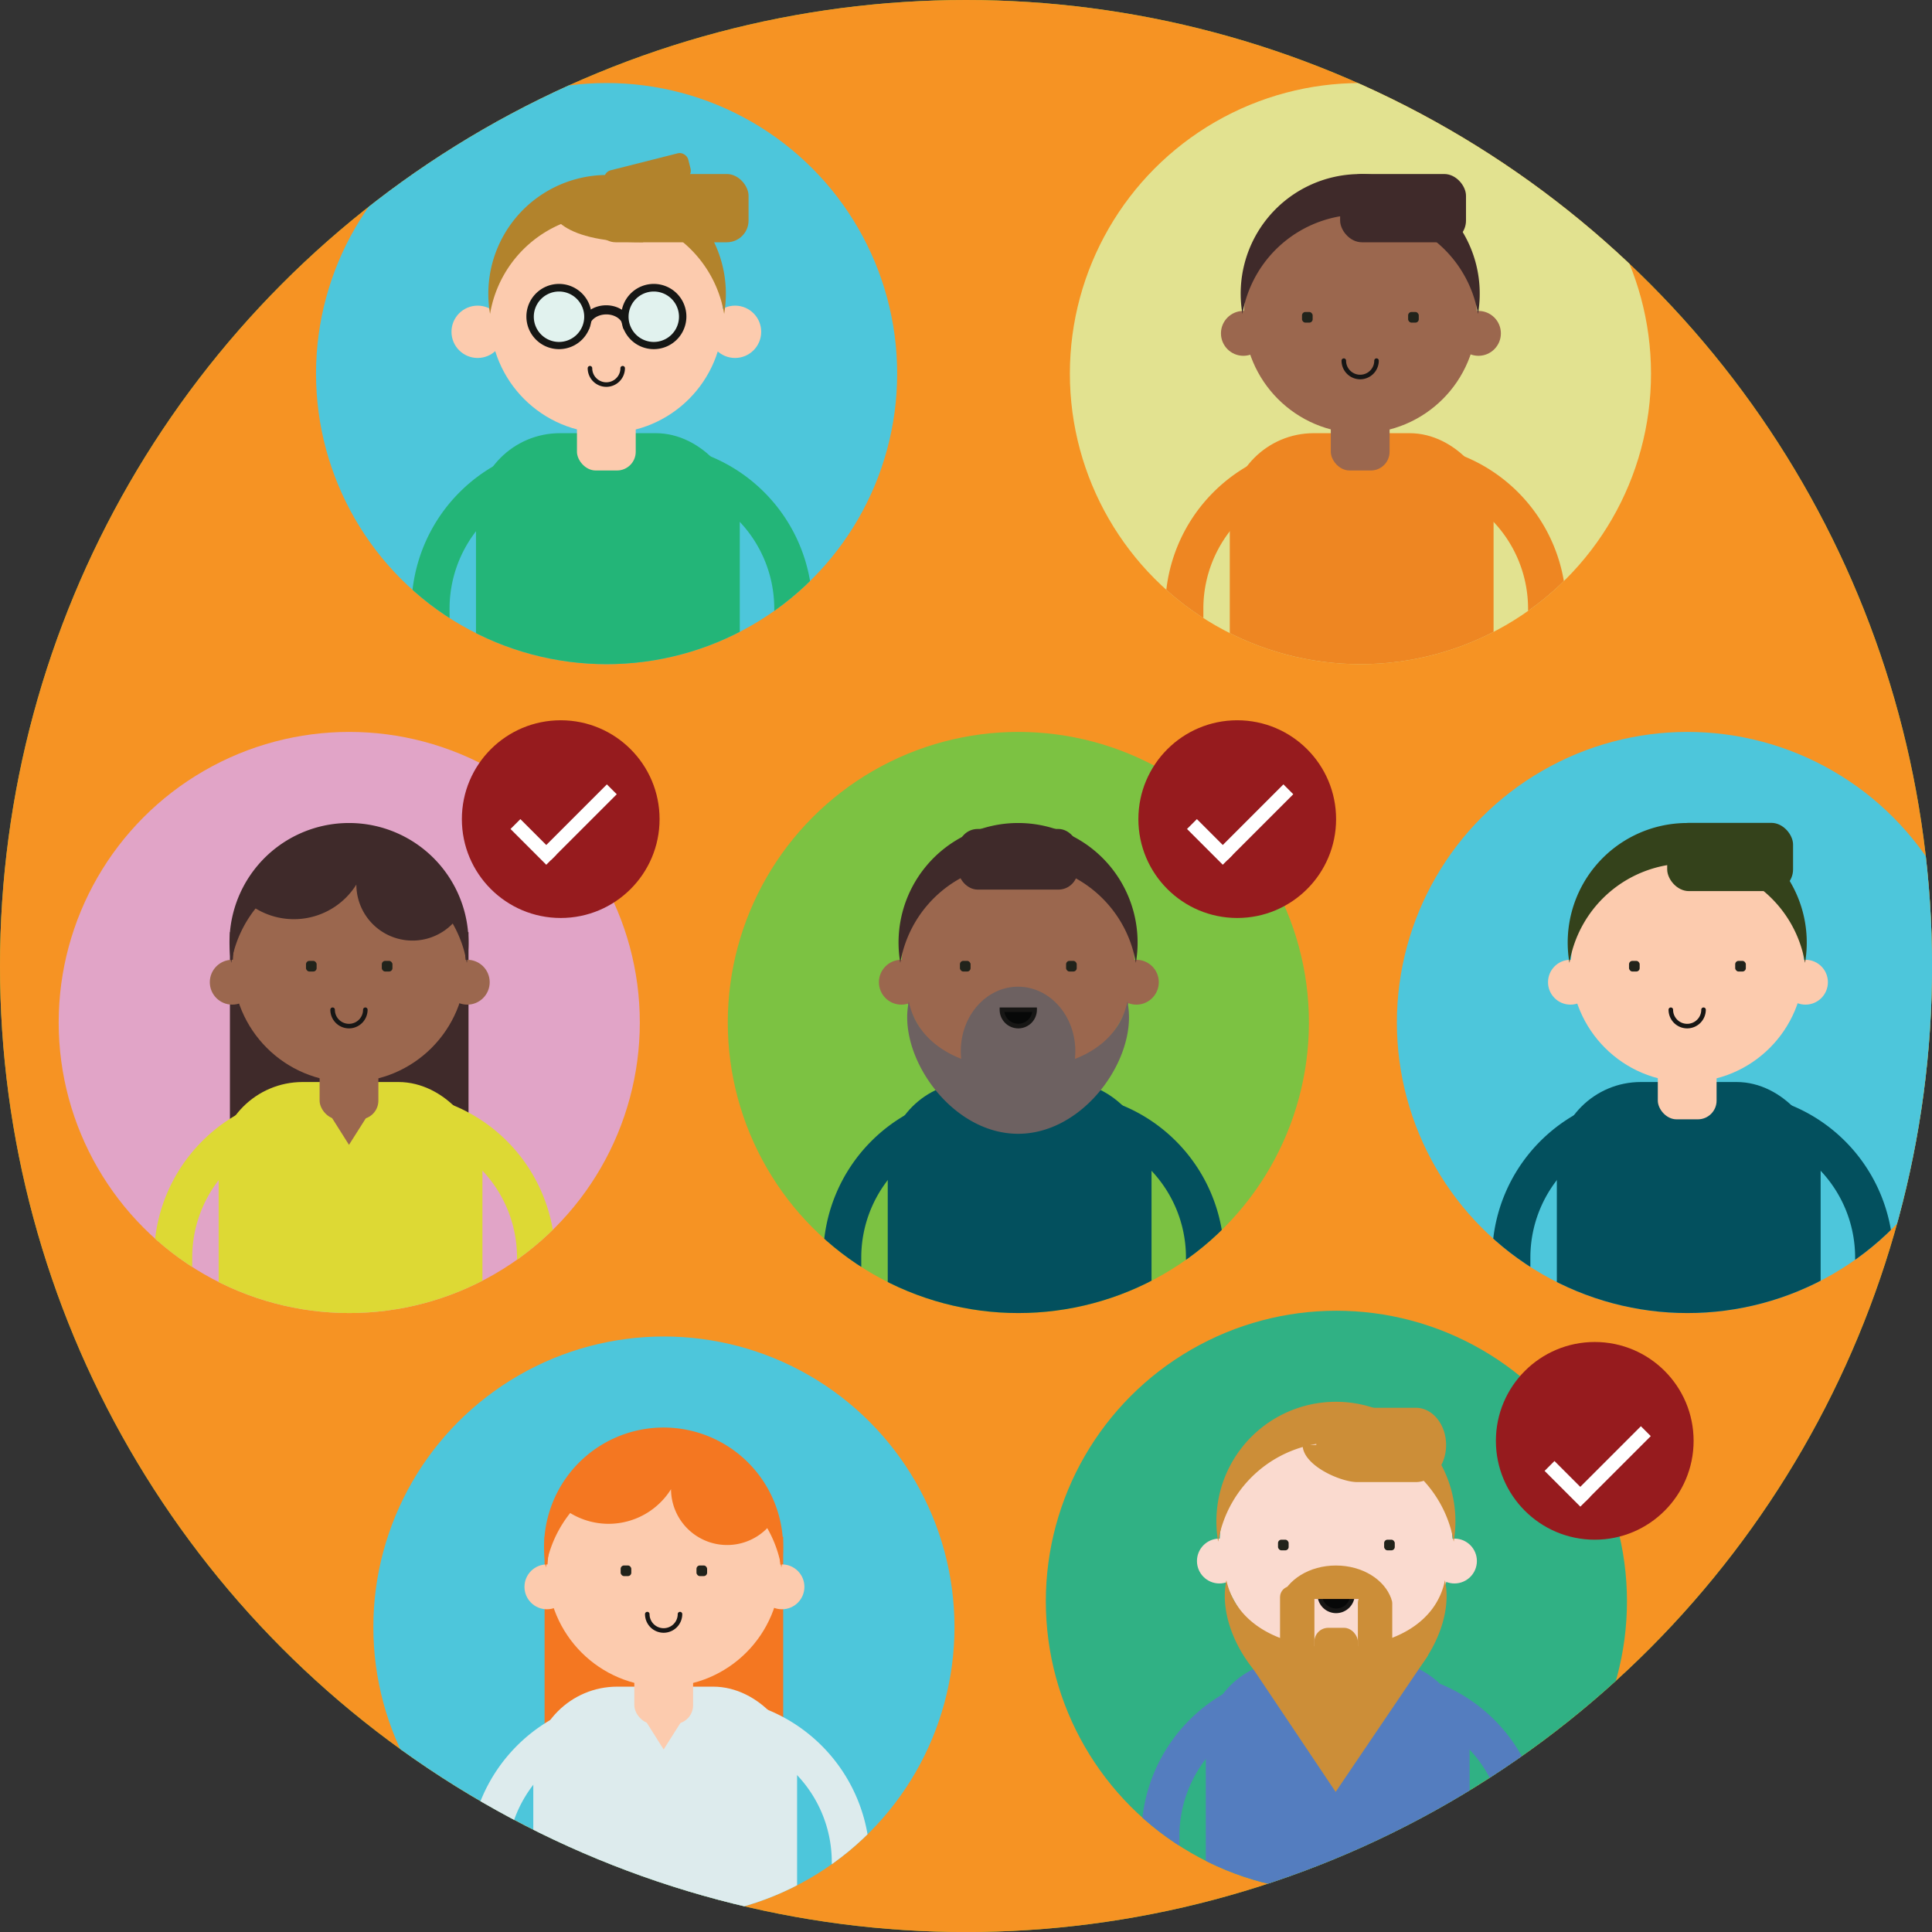 <svg id="Layer_1" data-name="Layer 1" xmlns="http://www.w3.org/2000/svg" viewBox="0 0 383.25 383.25"><rect x="0" y="0" width="383.25" height="383.25" fill="#333333" stroke="none"/><defs><style>.cls-1{fill:#7cc242}.cls-2{fill:none}.cls-3{clip-path:url(#clip-path)}.cls-4{fill:#f69323}.cls-5{clip-path:url(#clip-path-2)}.cls-6{fill:#4dc6db}.cls-7{fill:#23b578}.cls-8{fill:#fccbae}.cls-9{fill:#171615}.cls-10{fill:#b2832c}.cls-11{fill:#21231b}.cls-12{fill:#e1f2ee}.cls-13{fill:#161715}.cls-14{clip-path:url(#clip-path-3)}.cls-15{fill:#03505e}.cls-16{fill:#34421b}.cls-17{clip-path:url(#clip-path-4)}.cls-18{fill:#e2e290}.cls-19{fill:#ee8622}.cls-20{fill:#9b674e}.cls-21{fill:#3f2a2a}.cls-22{clip-path:url(#clip-path-5)}.cls-23{fill:#f47721}.cls-24{fill:#ddebed}.cls-25{clip-path:url(#clip-path-6)}.cls-26{fill:#e1a4c7}.cls-27{fill:#ddd934}.cls-28{clip-path:url(#clip-path-7)}.cls-29{fill:#6d6161}.cls-30{fill:#070808}.cls-31{clip-path:url(#clip-path-8)}.cls-32{fill:#30b184}.cls-33{fill:#547dbf}.cls-34{fill:#fadacf}.cls-35{fill:#cc8e38}.cls-36{fill:#961b1e}.cls-37{fill:#fff}</style><clipPath id="clip-path"><circle class="cls-1" cx="191.63" cy="191.63" r="191.63"/></clipPath><clipPath id="clip-path-2"><circle class="cls-2" cx="120.33" cy="74.11" r="57.64"/></clipPath><clipPath id="clip-path-3"><circle class="cls-2" cx="334.74" cy="202.83" r="57.64"/></clipPath><clipPath id="clip-path-4"><circle class="cls-2" cx="269.87" cy="74.11" r="57.64"/></clipPath><clipPath id="clip-path-5"><circle class="cls-2" cx="131.7" cy="322.76" r="57.64"/></clipPath><clipPath id="clip-path-6"><circle class="cls-2" cx="69.28" cy="202.83" r="57.64"/></clipPath><clipPath id="clip-path-7"><circle class="cls-2" cx="202.01" cy="202.83" r="57.64"/></clipPath><clipPath id="clip-path-8"><circle class="cls-2" cx="265.1" cy="317.65" r="57.64"/></clipPath></defs><title>Artboard 1</title><circle class="cls-1" cx="191.63" cy="191.63" r="191.63"/><g class="cls-3"><circle class="cls-4" cx="191.63" cy="191.63" r="191.63"/><g class="cls-5"><circle class="cls-6" cx="120.33" cy="74.11" r="57.64"/><rect class="cls-7" x="94.42" y="85.93" width="52.33" height="66.88" rx="16.66" ry="16.66"/><path class="cls-7" d="M89.18 165.67v-45a25.06 25.06 0 0 1 25-25h14.41a25.06 25.06 0 0 1 25 25v45h7.56v-45a32.63 32.63 0 0 0-32.59-32.59h-14.35a32.63 32.63 0 0 0-32.59 32.59v45z"/><rect class="cls-8" x="114.45" y="76.41" width="11.66" height="16.92" rx="3.71" ry="3.71"/><circle class="cls-8" cx="120.32" cy="62.82" r="23.11"/><circle class="cls-8" cx="94.75" cy="65.82" r="5.19"/><circle class="cls-8" cx="145.81" cy="65.82" r="5.19"/><path class="cls-9" d="M120.28 76.74a3.7 3.7 0 0 1-3.7-3.7.45.45 0 0 1 .9 0 2.79 2.79 0 0 0 5.59 0 .45.45 0 0 1 .9 0 3.7 3.7 0 0 1-3.69 3.7zm4.15-11.13a.9.9 0 0 1-.9-.9c0-1.27-1.49-2.34-3.25-2.34S117 63.44 117 64.71a.9.9 0 1 1-1.8 0c0-2.29 2.27-4.15 5.05-4.15s5.05 1.86 5.05 4.15a.9.9 0 0 1-.87.9z"/><path class="cls-10" d="M120.43 42.57a23.61 23.61 0 0 1 23.22 19.7 24 24 0 0 0 .34-4 23.56 23.56 0 1 0-47.12 0 24 24 0 0 0 .34 4 23.61 23.61 0 0 1 23.22-19.7z"/><rect class="cls-10" x="117.81" y="34.52" width="30.68" height="13.54" rx="4.31" ry="4.31"/><rect class="cls-11" x="108.74" y="61.89" width="2.11" height="2.11" rx=".67" ry=".67"/><rect class="cls-11" x="129.8" y="61.89" width="2.11" height="2.11" rx=".67" ry=".67"/><path class="cls-10" d="M109.24 41.29s.15 6.77 18.35 6.77v-9.48z"/><rect class="cls-10" x="119.89" y="32.02" width="17.13" height="5.26" rx="1.68" ry="1.68" transform="rotate(-14.2 128.414 34.665)"/><circle class="cls-12" cx="110.89" cy="62.79" r="5.72"/><path class="cls-13" d="M110.89 69.26a6.47 6.47 0 1 1 6.47-6.47 6.47 6.47 0 0 1-6.47 6.47zm0-11.43a5 5 0 1 0 5 5 5 5 0 0 0-5-5z"/><circle class="cls-12" cx="129.69" cy="62.79" r="5.72"/><path class="cls-13" d="M129.69 69.26a6.47 6.47 0 1 1 6.47-6.47 6.47 6.47 0 0 1-6.47 6.47zm0-11.43a5 5 0 1 0 5 5 5 5 0 0 0-5-5z"/></g><g class="cls-14"><circle class="cls-6" cx="334.74" cy="202.83" r="57.64"/><rect class="cls-15" x="308.83" y="214.64" width="52.33" height="66.88" rx="16.66" ry="16.66"/><path class="cls-15" d="M303.58 294.39v-45a25.06 25.06 0 0 1 25-25H343a25.06 25.06 0 0 1 25 25v45h7.56v-45A32.63 32.63 0 0 0 343 216.81h-14.38A32.63 32.63 0 0 0 296 249.4v45z"/><rect class="cls-8" x="328.86" y="205.12" width="11.66" height="16.92" rx="3.71" ry="3.71"/><circle class="cls-8" cx="334.73" cy="191.53" r="23.11"/><circle class="cls-8" cx="311.53" cy="194.84" r="4.45"/><circle class="cls-8" cx="358.15" cy="194.84" r="4.45"/><path class="cls-9" d="M334.69 204a3.7 3.7 0 0 1-3.7-3.7.45.45 0 0 1 .9 0 2.79 2.79 0 0 0 5.59 0 .45.45 0 0 1 .9 0 3.7 3.7 0 0 1-3.69 3.7z"/><path class="cls-16" d="M334.69 171.28A23.71 23.71 0 0 1 358.06 191a23.71 23.71 0 1 0-46.73 0 23.71 23.71 0 0 1 23.36-19.72z"/><rect class="cls-16" x="330.72" y="163.23" width="24.97" height="13.54" rx="4.31" ry="4.31"/><rect class="cls-11" x="323.15" y="190.61" width="2.11" height="2.11" rx=".67" ry=".67"/><rect class="cls-11" x="344.21" y="190.61" width="2.11" height="2.11" rx=".67" ry=".67"/></g><g class="cls-17"><circle class="cls-18" cx="269.87" cy="74.11" r="57.64"/><rect class="cls-19" x="243.95" y="85.93" width="52.33" height="66.88" rx="16.66" ry="16.66"/><path class="cls-19" d="M238.71 165.67v-45a25.06 25.06 0 0 1 25-25h14.41a25.06 25.06 0 0 1 25 25v45h7.56v-45a32.63 32.63 0 0 0-32.59-32.59h-14.35a32.63 32.63 0 0 0-32.59 32.59v45z"/><rect class="cls-20" x="263.99" y="76.41" width="11.66" height="16.92" rx="3.71" ry="3.71"/><circle class="cls-20" cx="269.86" cy="62.82" r="23.11"/><circle class="cls-20" cx="246.65" cy="66.13" r="4.45"/><circle class="cls-20" cx="293.28" cy="66.13" r="4.45"/><path class="cls-9" d="M269.82 75.24a3.7 3.7 0 0 1-3.7-3.7.45.45 0 0 1 .9 0 2.79 2.79 0 1 0 5.59 0 .45.45 0 0 1 .9 0 3.7 3.7 0 0 1-3.69 3.7z"/><path class="cls-21" d="M269.82 42.57a23.71 23.71 0 0 1 23.37 19.7 23.71 23.71 0 1 0-46.73 0 23.71 23.71 0 0 1 23.36-19.7z"/><rect class="cls-21" x="265.84" y="34.52" width="24.97" height="13.54" rx="4.31" ry="4.31"/><rect class="cls-11" x="258.28" y="61.89" width="2.11" height="2.11" rx=".67" ry=".67"/><rect class="cls-11" x="279.33" y="61.89" width="2.11" height="2.11" rx=".67" ry=".67"/></g><g class="cls-22"><circle class="cls-6" cx="131.7" cy="322.76" r="57.64"/><path class="cls-23" d="M108.03 304.85h47.33v54.14h-47.33z"/><rect class="cls-24" x="105.79" y="334.58" width="52.33" height="66.88" rx="16.66" ry="16.66"/><path class="cls-24" d="M100.55 414.32v-45a25.06 25.06 0 0 1 25-25H140a25.06 25.06 0 0 1 25 25v45h7.56v-45A32.63 32.63 0 0 0 140 336.74h-14.42A32.63 32.63 0 0 0 93 369.34v45z"/><rect class="cls-8" x="125.83" y="325.06" width="11.66" height="16.92" rx="3.71" ry="3.71"/><circle class="cls-8" cx="131.7" cy="311.47" r="23.11"/><circle class="cls-8" cx="108.49" cy="314.78" r="4.45"/><circle class="cls-8" cx="155.12" cy="314.78" r="4.45"/><path class="cls-9" d="M131.65 323.89a3.7 3.7 0 0 1-3.7-3.7.45.45 0 1 1 .9 0 2.79 2.79 0 0 0 5.59 0 .45.45 0 1 1 .9 0 3.7 3.7 0 0 1-3.69 3.7z"/><path class="cls-23" d="M131.65 291.22a23.71 23.71 0 0 1 23.35 19.7 23.71 23.71 0 1 0-46.73 0 23.71 23.71 0 0 1 23.38-19.7z"/><rect class="cls-11" x="123.12" y="310.54" width="2.11" height="2.11" rx=".67" ry=".67"/><rect class="cls-11" x="138.16" y="310.54" width="2.11" height="2.11" rx=".67" ry=".67"/><path class="cls-8" d="M131.65 347.04l-5.03-7.96 9.92.23-4.89 7.73z"/><path class="cls-23" d="M152 299.51l-4.41-6.82-6.42-4.34-4.35-1.29a11.2 11.2 0 0 0-1.59 1.72v-2.19l-.39-.12h-7.32l-8.42 3.31-7.6 9.22a14.61 14.61 0 0 0 21.61-3.59 11.13 11.13 0 0 0 19.89 6.81z"/></g><g class="cls-25"><circle class="cls-26" cx="69.28" cy="202.83" r="57.64"/><path class="cls-21" d="M45.61 184.91h47.33v54.14H45.61z"/><rect class="cls-27" x="43.37" y="214.64" width="52.33" height="66.88" rx="16.66" ry="16.66"/><path class="cls-27" d="M38.13 294.39v-45a25.06 25.06 0 0 1 25-25h14.43a25.06 25.06 0 0 1 25 25v45h7.56v-45a32.63 32.63 0 0 0-32.59-32.59H63.16a32.63 32.63 0 0 0-32.6 32.6v45z"/><rect class="cls-20" x="63.4" y="205.12" width="11.66" height="16.92" rx="3.71" ry="3.71"/><circle class="cls-20" cx="69.27" cy="191.53" r="23.11"/><circle class="cls-20" cx="46.07" cy="194.84" r="4.45"/><circle class="cls-20" cx="92.69" cy="194.84" r="4.45"/><path class="cls-9" d="M69.23 204a3.7 3.7 0 0 1-3.7-3.7.45.45 0 0 1 .9 0 2.79 2.79 0 1 0 5.59 0 .45.45 0 0 1 .9 0 3.7 3.7 0 0 1-3.69 3.7z"/><path class="cls-21" d="M69.23 171.28A23.71 23.71 0 0 1 92.6 191a23.71 23.71 0 1 0-46.73 0 23.71 23.71 0 0 1 23.36-19.72z"/><rect class="cls-11" x="60.7" y="190.61" width="2.11" height="2.11" rx=".67" ry=".67"/><rect class="cls-11" x="75.74" y="190.61" width="2.11" height="2.11" rx=".67" ry=".67"/><path class="cls-20" d="M69.23 227.1l-5.03-7.96 9.92.24-4.89 7.72z"/><path class="cls-21" d="M89.62 179.58l-4.41-6.82-6.42-4.34-4.35-1.29a11.2 11.2 0 0 0-1.59 1.72v-2.19l-.39-.12h-7.3l-8.42 3.31-7.66 9.21a14.61 14.61 0 0 0 21.61-3.59 11.13 11.13 0 0 0 19.92 6.81z"/></g><g class="cls-28"><circle class="cls-1" cx="202.01" cy="202.83" r="57.64"/><rect class="cls-15" x="176.1" y="214.64" width="52.33" height="66.88" rx="16.66" ry="16.66"/><path class="cls-15" d="M170.85 294.39v-45a25.06 25.06 0 0 1 25-25h14.41a25.06 25.06 0 0 1 25 25v45h7.56v-45a32.63 32.63 0 0 0-32.59-32.59h-14.34a32.63 32.63 0 0 0-32.59 32.59v45z"/><rect class="cls-20" x="196.13" y="205.12" width="11.66" height="16.92" rx="3.71" ry="3.71"/><circle class="cls-20" cx="201.95" cy="191.53" r="23.11"/><circle class="cls-20" cx="178.8" cy="194.84" r="4.45"/><circle class="cls-20" cx="225.42" cy="194.84" r="4.45"/><ellipse class="cls-29" cx="201.95" cy="208.51" rx="11.36" ry="12.78"/><path class="cls-30" d="M205.21 200.26a3.25 3.25 0 1 1-6.49 0z"/><path class="cls-9" d="M202 204a3.7 3.7 0 0 1-3.7-3.7v-.45h7.39v.45A3.7 3.7 0 0 1 202 204zm-2.76-3.25a2.8 2.8 0 0 0 5.52 0z"/><path class="cls-21" d="M202 171.28A23.71 23.71 0 0 1 225.32 191a23.71 23.71 0 1 0-46.73 0A23.71 23.71 0 0 1 202 171.28z"/><rect class="cls-21" x="190.12" y="164.44" width="23.66" height="12.03" rx="3.83" ry="3.83"/><path class="cls-29" d="M202 212c10.86 0 19.87-4.57 21.64-13.34a15.9 15.9 0 0 1 .32 3.15c0 10.27-9.83 23.1-22 23.1s-22-12.83-22-23.1a15.9 15.9 0 0 1 .32-3.15c1.8 8.76 10.81 13.34 21.72 13.34z"/><rect class="cls-11" x="190.42" y="190.61" width="2.11" height="2.11" rx=".67" ry=".67"/><rect class="cls-11" x="211.48" y="190.61" width="2.11" height="2.11" rx=".67" ry=".67"/></g><g class="cls-31"><circle class="cls-32" cx="265.1" cy="317.65" r="57.64"/><rect class="cls-33" x="239.19" y="329.46" width="52.33" height="66.88" rx="16.66" ry="16.66"/><path class="cls-33" d="M233.95 409.21v-45a25.06 25.06 0 0 1 25-25h14.41a25.06 25.06 0 0 1 25 25v45H306v-45a32.63 32.63 0 0 0-32.59-32.59H259a32.63 32.63 0 0 0-32.59 32.59v45z"/><rect class="cls-20" x="259.22" y="319.94" width="11.66" height="16.92" rx="3.71" ry="3.71"/><circle class="cls-34" cx="265.04" cy="306.35" r="23.11"/><circle class="cls-34" cx="241.89" cy="309.66" r="4.45"/><circle class="cls-34" cx="288.52" cy="309.66" r="4.45"/><path class="cls-30" d="M268.3 316.28a3.25 3.25 0 1 1-6.49 0z"/><path class="cls-9" d="M265.05 320a3.7 3.7 0 0 1-3.7-3.7v-.45h7.39v.45a3.7 3.7 0 0 1-3.69 3.7zm-2.76-3.25a2.8 2.8 0 0 0 5.52 0z"/><path class="cls-35" d="M265 286.11a23.71 23.71 0 0 1 23.37 19.7 23.71 23.71 0 1 0-46.73 0 23.71 23.71 0 0 1 23.36-19.7z"/><path class="cls-35" d="M280.86 294h-11.63c-3.31 0-10.83-3.32-10.83-7.37h2.71c0-4.05 4.81-7.37 8.12-7.37h11.63c3.31 0 6 3.32 6 7.37.02 4.05-2.69 7.37-6 7.37zM265 326.81c10.86 0 19.87-4.57 21.64-13.34a15.9 15.9 0 0 1 .32 3.15c0 10.27-9.83 23.1-22 23.1s-22-12.83-22-23.1a15.9 15.9 0 0 1 .32-3.15c1.89 8.77 10.91 13.34 21.72 13.34z"/><rect class="cls-11" x="253.52" y="305.43" width="2.11" height="2.11" rx=".67" ry=".67"/><rect class="cls-11" x="274.57" y="305.43" width="2.11" height="2.11" rx=".67" ry=".67"/><rect class="cls-35" x="253.92" y="314.65" width="6.82" height="17.45" rx="2.17" ry="2.17"/><rect class="cls-35" x="269.36" y="315.83" width="6.82" height="17.45" rx="2.17" ry="2.17"/><rect class="cls-35" x="260.73" y="322.91" width="8.63" height="17.45" rx="2.75" ry="2.75"/><path class="cls-35" d="M276 317.19c-1.31-3.83-5.72-6.64-11-6.64s-9.65 2.82-11 6.64zm-11.05 38.27l-18.14-27.06h36.46l-18.32 27.06z"/></g><circle class="cls-36" cx="111.23" cy="162.49" r="19.61"/><path class="cls-37" transform="rotate(-135 105.802 167.012)" d="M100.79 165.62h10.03v2.77h-10.03z"/><path class="cls-37" transform="rotate(-45 114.87 163.08)" d="M105.67 161.69h18.39v2.77h-18.39z"/><circle class="cls-36" cx="245.43" cy="162.49" r="19.61"/><path class="cls-37" transform="rotate(-135 240 167.01)" d="M234.99 165.62h10.03v2.77h-10.03z"/><path class="cls-37" transform="rotate(-45 249.067 163.073)" d="M239.87 161.69h18.39v2.77h-18.39z"/><circle class="cls-36" cx="316.35" cy="285.82" r="19.61"/><path class="cls-37" transform="rotate(-135 310.92 294.344)" d="M305.9 292.96h10.03v2.77H305.9z"/><path class="cls-37" transform="rotate(-45 319.981 290.41)" d="M310.79 289.02h18.39v2.77h-18.39z"/></g></svg>
